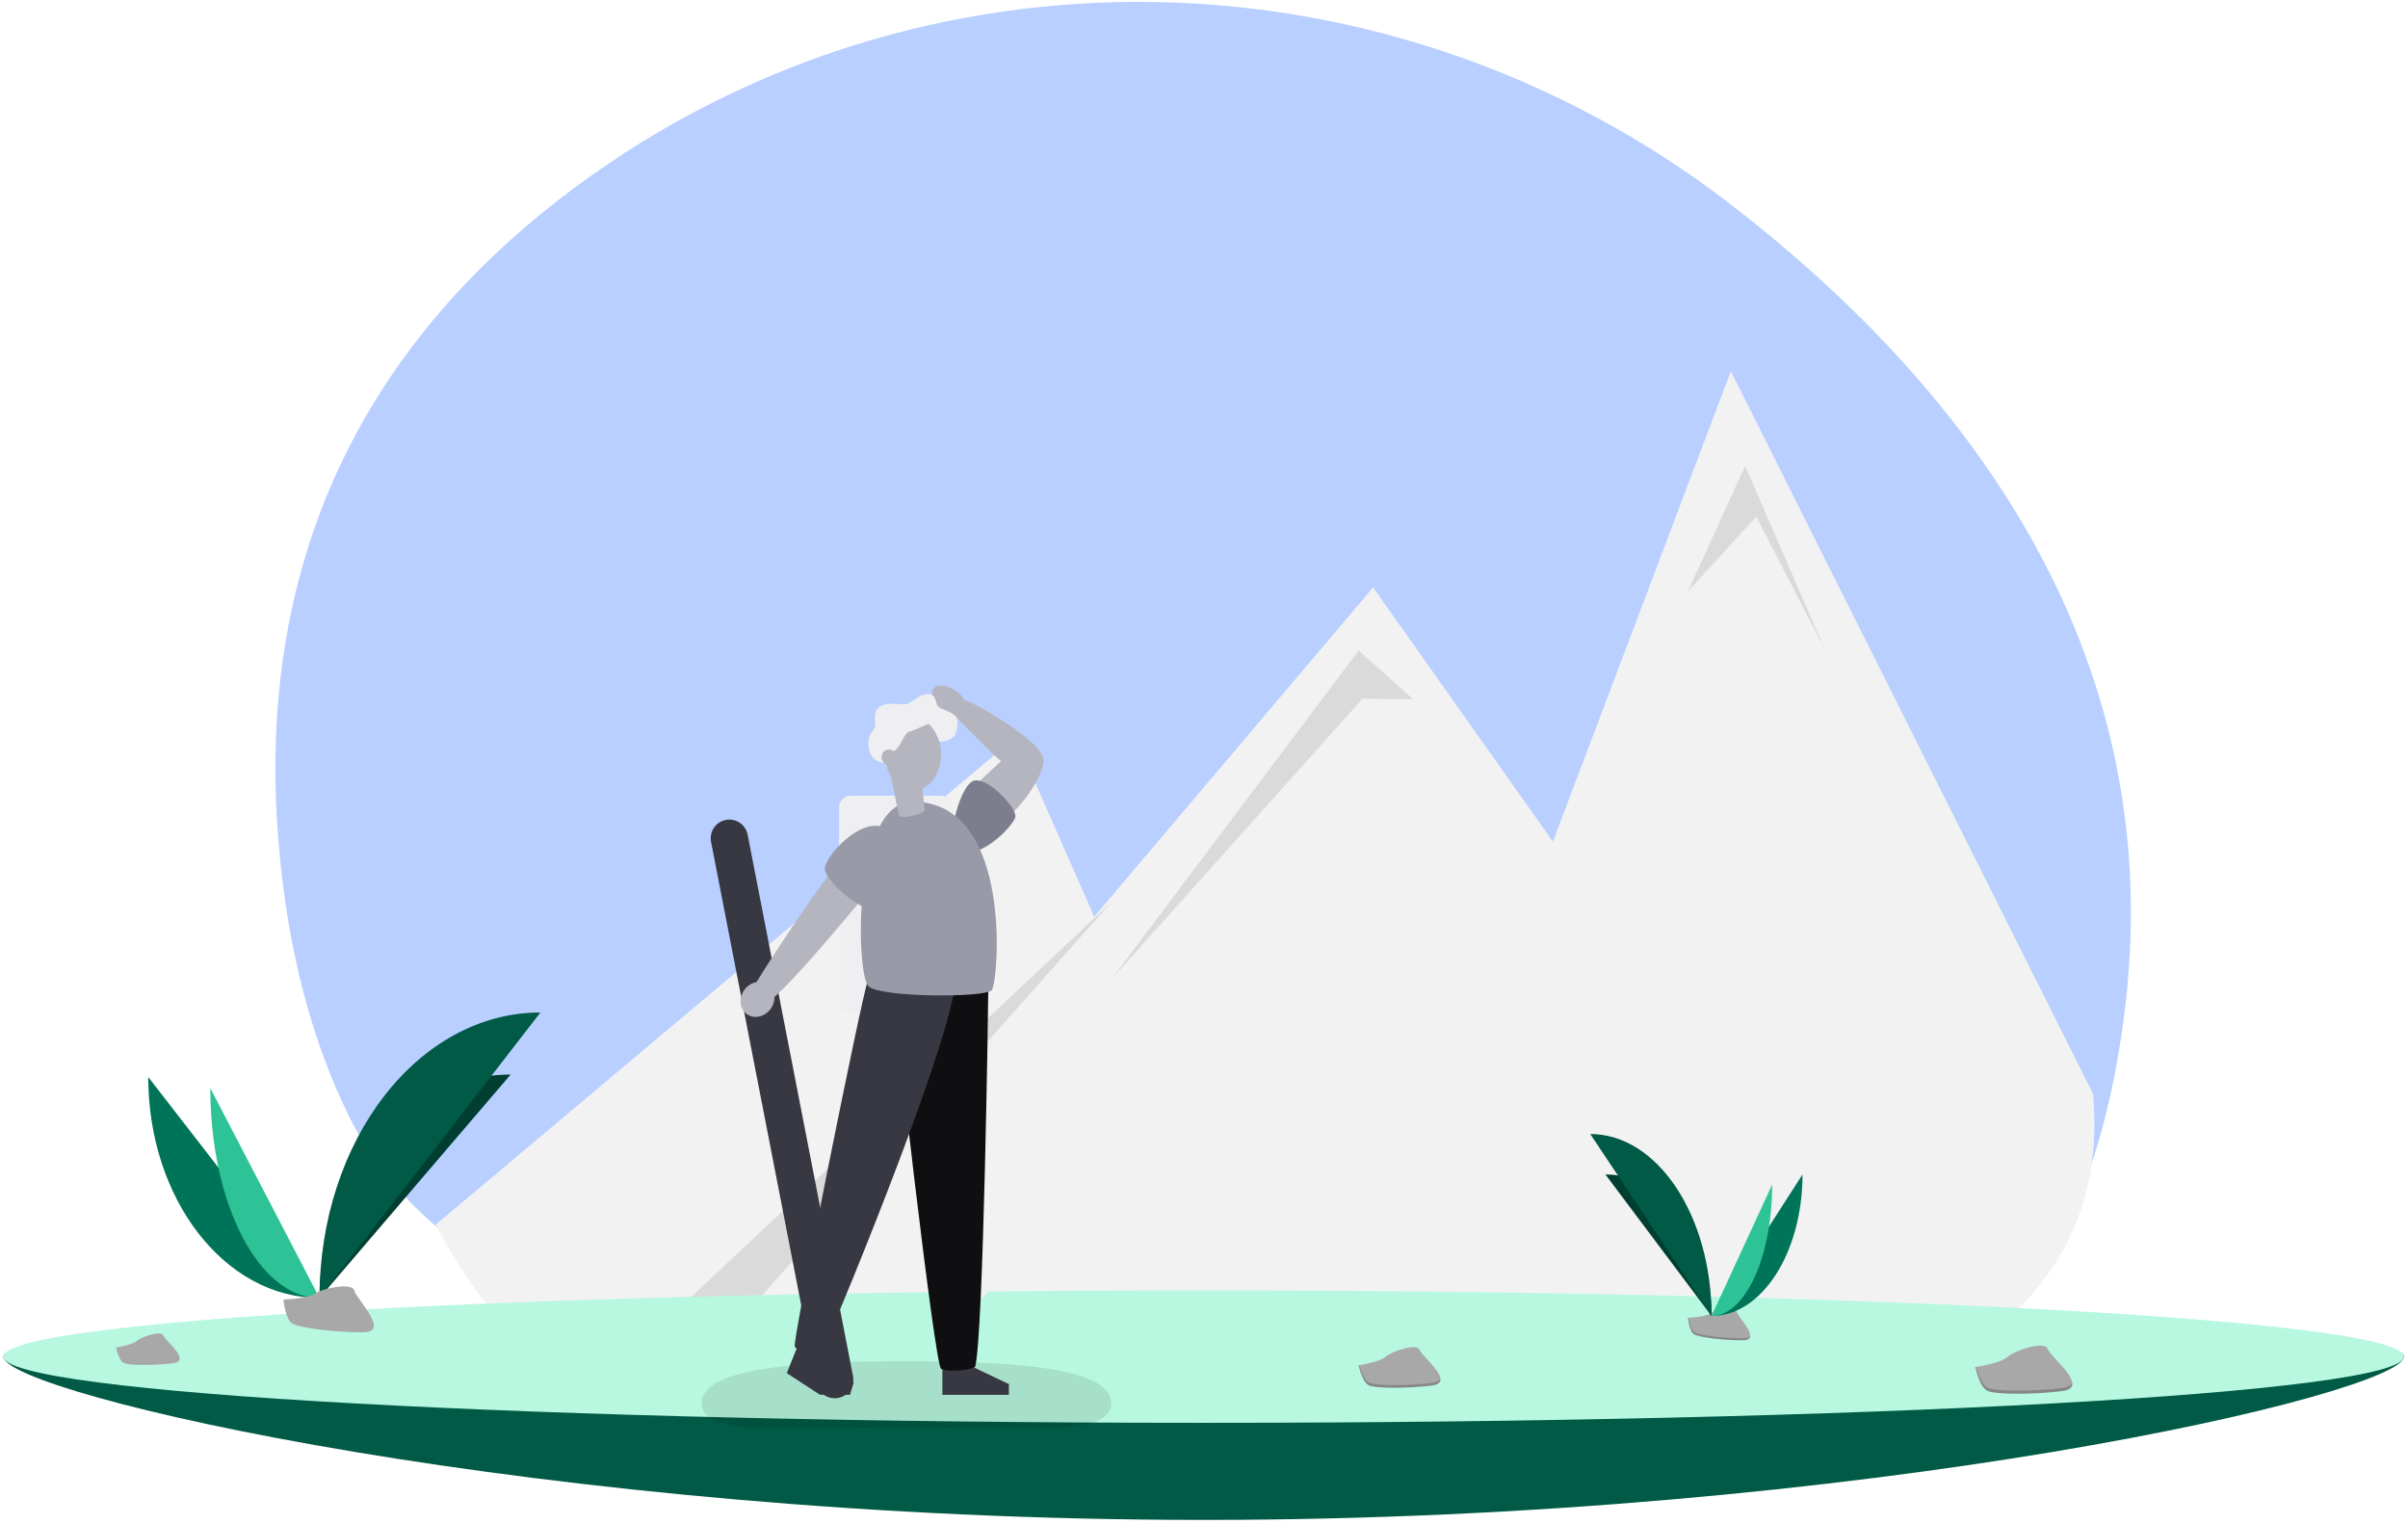 <svg width="452" height="286" viewBox="0 0 452 286" fill="none" xmlns="http://www.w3.org/2000/svg">
<path d="M398.964 188.553C396.782 207.251 392.247 222.263 386.023 234.235C377.74 250.187 363.573 256.614 350.918 263.34C347.261 265.279 343.459 266.933 339.546 268.284C316.516 276.277 290.741 274.156 270.495 269.937C256.294 266.974 241.88 265.152 227.389 264.487C223.256 264.3 219.119 264.208 214.978 264.209C208.592 264.217 93.611 266.4 65.616 209.723C58.704 195.742 53.967 178.664 52.265 157.846C47.448 98.991 73.919 60.336 108.064 35.071C172.654 -12.723 261.19 -10.719 324.828 38.334C367.218 71.008 406.907 120.459 398.964 188.553Z" fill="#B8CFFF"/>
<path opacity="0.1" d="M230.287 268.628C226.154 268.442 222.017 268.349 217.876 268.35L170.049 162.352L230.287 268.628Z" fill="black"/>
<path d="M81.808 229.815C89.85 245.763 100.79 256.329 113.078 263.053C116.628 264.992 120.32 266.645 124.119 267.996C146.478 275.987 171.503 273.867 191.16 269.648C204.948 266.687 218.943 264.865 233.012 264.2C237.025 264.014 241.042 263.921 245.063 263.922C251.263 263.931 288.637 267.53 294.834 267.996C335.11 271.044 397.543 258.609 392.893 205.309L324.886 69.676L299.576 136.59L291.498 157.949L269.235 126.492L257.74 110.25L205.39 172.051L190.594 138.403C150.588 172.021 128.159 190.869 88.153 224.487L82.44 229.285L81.808 229.815Z" fill="#F2F2F2"/>
<path opacity="0.1" d="M118.277 254.191C121.756 256.002 125.373 257.546 129.096 258.808L208.729 169.202L118.277 254.191Z" fill="black"/>
<path opacity="0.1" d="M265.248 131.232L255.038 122.087L208.61 183.797L255.752 131.138L265.248 131.232Z" fill="black"/>
<path opacity="0.1" d="M316.812 111.033L327.58 87.428L342.488 121.8L329.65 96.953L316.812 111.033Z" fill="black"/>
<path d="M451.222 254.614C451.222 261.475 350.359 285.259 225.939 285.259C101.519 285.259 0.656 261.475 0.656 254.614C0.656 247.753 101.519 260.412 225.939 260.412C350.359 260.412 451.222 247.753 451.222 254.614Z" fill="#005A45"/>
<path d="M225.939 267.038C350.359 267.038 451.222 261.475 451.222 254.614C451.222 247.753 350.359 242.19 225.939 242.19C101.519 242.19 0.656 247.753 0.656 254.614C0.656 261.475 101.519 267.038 225.939 267.038Z" fill="#B8F8E0"/>
<path d="M316.859 247.32C316.859 247.32 319.992 247.223 320.936 246.551C321.88 245.879 325.755 245.076 325.989 246.154C326.223 247.232 330.697 251.517 327.16 251.545C323.623 251.574 318.942 250.994 318 250.42C317.058 249.846 316.859 247.32 316.859 247.32Z" fill="#A8A8A8"/>
<path opacity="0.2" d="M327.223 251.17C323.687 251.198 319.005 250.619 318.063 250.045C317.346 249.608 317.06 248.039 316.964 247.316C316.898 247.318 316.859 247.32 316.859 247.32C316.859 247.32 317.058 249.846 318 250.42C318.942 250.994 323.623 251.574 327.16 251.545C328.181 251.537 328.534 251.174 328.514 250.636C328.373 250.961 327.983 251.164 327.223 251.17Z" fill="black"/>
<path d="M370.804 256.576C370.804 256.576 375.508 255.86 376.809 254.674C378.109 253.489 383.803 251.573 384.353 253.156C384.902 254.738 392.425 260.381 387.1 261.068C381.774 261.756 374.613 261.735 373.088 261.041C371.563 260.348 370.804 256.576 370.804 256.576Z" fill="#A8A8A8"/>
<path opacity="0.2" d="M387.126 260.491C381.801 261.178 374.639 261.158 373.115 260.464C371.953 259.936 371.237 257.624 370.961 256.551C370.861 256.567 370.804 256.576 370.804 256.576C370.804 256.576 371.563 260.348 373.088 261.041C374.613 261.735 381.774 261.756 387.1 261.068C388.637 260.87 389.102 260.258 388.975 259.451C388.821 259.967 388.271 260.344 387.126 260.491Z" fill="black"/>
<path d="M255.036 256.235C255.036 256.235 259.006 255.631 260.104 254.631C261.202 253.63 266.007 252.013 266.471 253.349C266.934 254.685 273.284 259.447 268.789 260.027C264.295 260.607 258.251 260.589 256.964 260.004C255.677 259.419 255.036 256.235 255.036 256.235Z" fill="#A8A8A8"/>
<path opacity="0.2" d="M268.812 259.54C264.317 260.12 258.273 260.102 256.986 259.517C256.006 259.071 255.401 257.12 255.169 256.214C255.085 256.228 255.036 256.235 255.036 256.235C255.036 256.235 255.677 259.419 256.964 260.004C258.251 260.589 264.295 260.607 268.789 260.027C270.087 259.859 270.479 259.343 270.372 258.662C270.242 259.097 269.777 259.415 268.812 259.54Z" fill="black"/>
<path opacity="0.1" d="M208.609 263.367C208.609 269.858 191.26 267.85 170.018 267.85C148.775 267.85 131.684 269.858 131.684 263.367C131.684 256.875 149.031 255.464 170.273 255.464C191.516 255.464 208.609 256.875 208.609 263.367Z" fill="black"/>
<path d="M181.584 237.198C183.755 237.884 185.78 238.967 187.555 240.393C187.689 240.477 187.786 240.608 187.827 240.76C187.872 241.104 187.413 241.245 187.079 241.341C186.099 241.623 185.473 242.544 184.751 243.264C184.029 243.985 182.87 244.55 182.028 243.975C181.806 243.805 181.613 243.602 181.456 243.372L177.898 238.729C179.105 238.055 180.373 237.498 181.685 237.067" fill="#F1F1F1"/>
<path d="M159.63 149.346H176.591C177.763 149.346 178.713 150.33 178.713 151.545V188.008C178.713 189.223 177.763 190.207 176.591 190.207H159.63C158.458 190.207 157.508 189.223 157.508 188.008V151.545C157.508 150.33 158.458 149.346 159.63 149.346Z" fill="#EFEFF2"/>
<path d="M176.89 257.017V261.782H189.373V259.766L181.639 256.085L176.89 257.017Z" fill="#383842"/>
<path d="M149.811 252.449C149.18 253.915 147.69 257.714 147.69 257.714L153.919 261.773H159.562L160.224 259.53L153.134 253.906L149.811 252.449Z" fill="#383842"/>
<path d="M171.388 148.433C168.481 148.433 166.124 145.353 166.124 141.554C166.124 137.754 168.481 134.674 171.388 134.674C174.295 134.674 176.651 137.754 176.651 141.554C176.651 145.353 174.295 148.433 171.388 148.433Z" fill="#B5B5C0"/>
<path d="M175.22 129.267C175.91 128.284 177.857 128.506 179.568 129.783C180.216 130.257 180.766 130.859 181.188 131.555C181.244 131.53 181.304 131.515 181.365 131.513C182.196 131.513 196.01 139.171 195.879 142.704C195.748 146.238 191.114 151.904 189.496 152.99C189.496 152.99 182.196 149.457 182.588 148.323C182.981 147.189 187.185 143.558 187.922 142.84C187.056 142.371 180.122 135.25 179.338 134.443C178.516 134.261 177.741 133.898 177.066 133.379C175.358 132.1 174.529 130.26 175.22 129.267Z" fill="#B5B5C0"/>
<path d="M179.189 159.19C177.598 157.863 180.232 146.738 183.056 146.465C185.879 146.192 190.804 151.706 190.606 153.271C190.408 154.836 183.21 162.525 179.189 159.19Z" fill="#7D7E8D"/>
<path d="M185.506 185.826C185.506 187.658 184.622 251.063 183.031 256.561C181.616 257.294 177.903 257.477 176.665 256.927C175.428 256.378 167.529 186.83 167.529 183.777C167.529 180.724 185.506 185.826 185.506 185.826Z" fill="#0F0F11"/>
<path d="M153.797 254.58C155.486 251.831 177.472 198.453 179.196 185.292C177.391 183.843 163.957 181.532 162.87 184.163C161.782 186.795 148.725 251.855 149.172 252.7C149.619 253.545 152.528 254.862 153.797 254.58Z" fill="#383842"/>
<path d="M171.314 150.458C159.91 150.458 160.617 183.168 163.092 185.184C165.568 187.2 184.928 187.292 186.166 185.826C187.404 184.36 190.328 150.458 171.314 150.458Z" fill="#999AA7"/>
<path d="M163.015 139.217C163.015 137.823 164.3 136.816 164.3 136.043C164.3 135.27 163.86 133.884 164.845 132.893C166.042 131.689 167.95 132.191 169.658 132.191C171.263 132.191 172.149 130.258 174.34 130.258C175.8 130.258 175.614 132.222 176.161 132.71C176.566 133.076 179.722 133.78 179.722 135.275C179.722 136.947 179.679 139.19 176.33 139.19C176.108 138.387 175.27 136.624 174.315 135.84C173.823 136.06 171.132 137.21 170.466 137.414C169.799 137.617 168.825 140.575 167.792 140.932C166.76 141.29 166.694 143.26 165.939 143.175C165.184 143.091 163.015 142.761 163.015 139.217Z" fill="#EFEFF2"/>
<path d="M166.857 143.538C166.088 143.538 165.465 142.893 165.465 142.096C165.465 141.3 166.088 140.654 166.857 140.654C167.625 140.654 168.248 141.3 168.248 142.096C168.248 142.893 167.625 143.538 166.857 143.538Z" fill="#B5B5C0"/>
<path d="M168.757 153.023C168.98 153.821 173.656 152.853 173.566 151.951L172.767 143.943L167.132 145.2C167.132 145.2 168.531 152.23 168.757 153.023Z" fill="#B5B5C0"/>
<path d="M136.903 157.319L156.68 258.927" stroke="#383842" stroke-width="7" stroke-miterlimit="10" stroke-linecap="round"/>
<path d="M140.075 185.356C140.602 184.804 141.282 184.436 142.02 184.303C144.379 180.357 152.394 168.197 155.928 163.778C158.476 165.675 161.586 168.992 161.586 168.992C160.286 170.502 150.553 182.437 145.374 187.117C145.377 187.608 145.285 188.094 145.102 188.546C144.92 188.999 144.652 189.408 144.313 189.751C143.003 191.111 140.991 191.228 139.821 190.017C138.65 188.805 138.765 186.716 140.075 185.356Z" fill="#B5B5C0"/>
<path d="M166.835 155.818C162.26 152.294 154.719 160.815 154.843 163.056C154.967 165.298 160.763 170.267 162.745 170.273C165.165 170.277 170.728 158.818 166.835 155.818Z" fill="#999AA7"/>
<path d="M27.827 202.14C27.827 225.059 42.205 243.604 59.974 243.604L27.827 202.14Z" fill="#007458"/>
<path d="M59.975 243.604C59.975 220.428 76.02 201.674 95.849 201.674L59.975 243.604Z" fill="#003E31"/>
<path d="M39.475 204.217C39.475 225.988 48.643 243.604 59.974 243.604L39.475 204.217Z" fill="#2EC396"/>
<path d="M59.975 243.604C59.975 213.99 78.52 190.026 101.439 190.026L59.975 243.604Z" fill="#005A45"/>
<path d="M53.212 243.897C53.212 243.897 57.771 243.756 59.145 242.778C60.519 241.799 66.158 240.631 66.498 242.2C66.839 243.769 73.35 250.004 68.203 250.046C63.056 250.087 56.243 249.244 54.872 248.409C53.501 247.573 53.212 243.897 53.212 243.897Z" fill="#A8A8A8"/>
<path d="M21.776 252.895C21.776 252.895 24.867 252.425 25.722 251.646C26.576 250.868 30.317 249.609 30.678 250.649C31.039 251.688 35.982 255.396 32.483 255.847C28.984 256.299 24.279 256.285 23.277 255.829C22.275 255.374 21.776 252.895 21.776 252.895Z" fill="#A8A8A8"/>
<path d="M338.344 220.424C338.344 235.104 330.707 246.984 321.27 246.984L338.344 220.424Z" fill="#007458"/>
<path d="M321.27 246.984C321.27 232.303 312.36 220.424 301.35 220.424L321.27 246.984Z" fill="#003E31"/>
<path d="M332.652 222.321C332.652 235.953 327.561 246.984 321.27 246.984L332.652 222.321Z" fill="#2EC396"/>
<path d="M321.27 246.984C321.27 228.109 311.087 212.835 298.504 212.835L321.27 246.984Z" fill="#005A45"/>
</svg>
